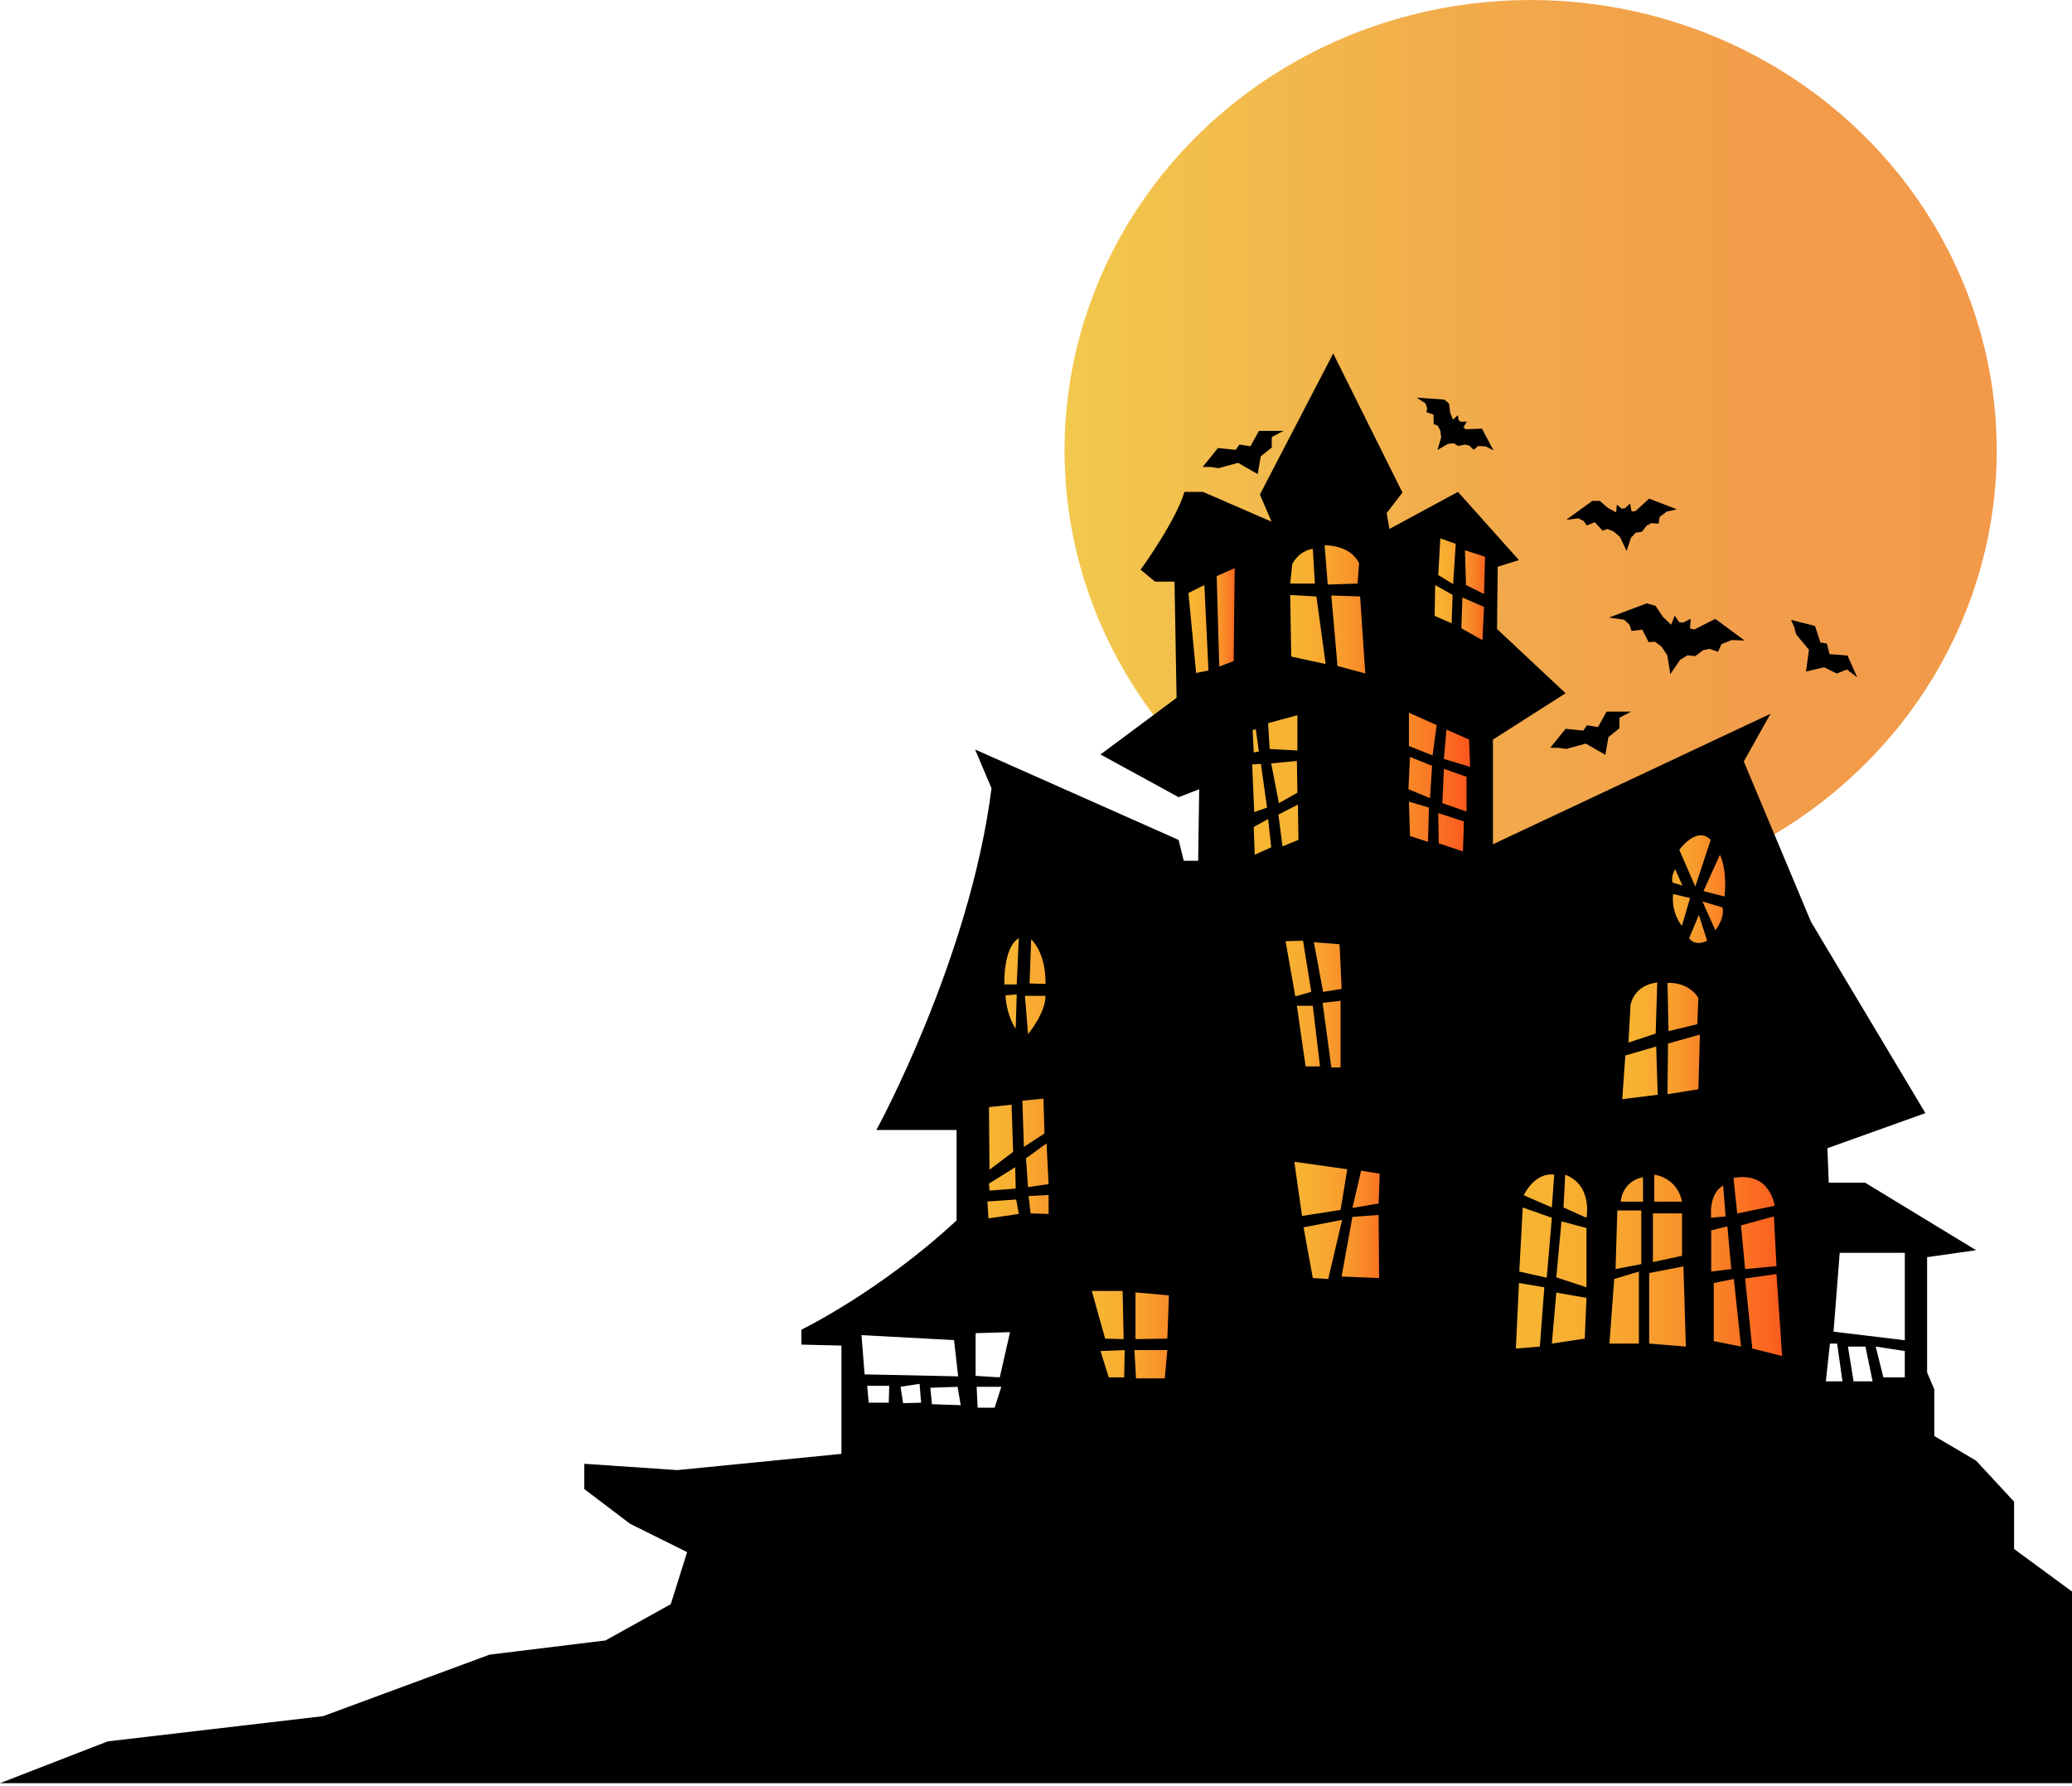 <?xml version="1.0" encoding="utf-8"?>
<!-- Generator: Adobe Illustrator 24.3.0, SVG Export Plug-In . SVG Version: 6.00 Build 0)  -->
<svg version="1.1" xmlns="http://www.w3.org/2000/svg" xmlns:xlink="http://www.w3.org/1999/xlink" x="0px" y="0px"
	 viewBox="0 0 844.89 728.28" style="enable-background:new 0 0 844.89 728.28;" xml:space="preserve">
<style type="text/css">
	.st0_new{display:none;}
	.st1_new{display:inline;fill:url(#SVGID_1_);}
	.st2-new{fill:url(#SVGID_2_new);}
	.st3_new{fill:url(#SVGID_3_new);}
	.st4_new{fill:url(#SVGID_4_);}
	.st5_new{fill:url(#SVGID_5_);}
	.st6_new{fill:url(#SVGID_6_);}
	.st7_new{fill:url(#SVGID_7_);}
	.st8_new{fill:url(#SVGID_8_);}
	.st9_new{fill:url(#SVGID_9_);}
	.st10_new{fill:url(#SVGID_10_);}
	.st11_new{fill:url(#SVGID_11_);}
	.st12_new{fill:url(#SVGID_12_);}
	.st13_new{fill:url(#SVGID_13_);}
	.st14_new{fill:url(#SVGID_14_);}
</style>
<g id="Layer_2" class="st0_new">
	<linearGradient id="SVGID_1_" gradientUnits="userSpaceOnUse" x1="359.42" y1="728.28" x2="359.42" y2="-71.72">
		<stop  offset="0" style="stop-color:#16222A"/>
		<stop  offset="7.920444e-03" style="stop-color:#17232B"/>
		<stop  offset="0.275" style="stop-color:#263D4A"/>
		<stop  offset="0.535" style="stop-color:#315161"/>
		<stop  offset="0.781" style="stop-color:#385C6E"/>
		<stop  offset="1" style="stop-color:#3A6073"/>
	</linearGradient>
	<rect x="-180.58" y="-71.72" class="st1_new" width="1080" height="800"/>
</g>
<g id="Layer_1">
	
		<linearGradient id="SVGID_2_new" gradientUnits="userSpaceOnUse" x1="463.642" y1="183.661" x2="830.965" y2="183.661" gradientTransform="matrix(-1.035 0 0 1 1293.952 0)">
		<stop  offset="0" style="stop-color:#F2994A"/>
		<stop  offset="0.274" style="stop-color:#F29E4A"/>
		<stop  offset="0.59" style="stop-color:#F2AC4B"/>
		<stop  offset="0.925" style="stop-color:#F2C34C"/>
		<stop  offset="1" style="stop-color:#F2C94C"/>
	</linearGradient>
	<ellipse class="st2-new" cx="624.14" cy="183.66" rx="190.05" ry="183.66"/>
	<g>
		
			<linearGradient id="SVGID_3_new" gradientUnits="userSpaceOnUse" x1="760.641" y1="255.063" x2="784.816" y2="255.063" gradientTransform="matrix(-1.035 0 0 1 1293.952 0)">
			<stop  offset="0" style="stop-color:#FC4A1A"/>
			<stop  offset="0.108" style="stop-color:#FB6520"/>
			<stop  offset="0.254" style="stop-color:#F98327"/>
			<stop  offset="0.409" style="stop-color:#F89A2C"/>
			<stop  offset="0.575" style="stop-color:#F8AA30"/>
			<stop  offset="0.76" style="stop-color:#F7B432"/>
			<stop  offset="1" style="stop-color:#F7B733"/>
		</linearGradient>
		<polygon class="st3_new" points="506.86,227.09 506.86,274.88 485.17,283.04 481.85,227.09 		"/>
		
			<linearGradient id="SVGID_4_" gradientUnits="userSpaceOnUse" x1="661.93" y1="243.264" x2="692.212" y2="243.264" gradientTransform="matrix(-1.035 0 0 1 1293.952 0)">
			<stop  offset="0" style="stop-color:#FC4A1A"/>
			<stop  offset="0.108" style="stop-color:#FB6520"/>
			<stop  offset="0.254" style="stop-color:#F98327"/>
			<stop  offset="0.409" style="stop-color:#F89A2C"/>
			<stop  offset="0.575" style="stop-color:#F8AA30"/>
			<stop  offset="0.76" style="stop-color:#F7B432"/>
			<stop  offset="1" style="stop-color:#F7B733"/>
		</linearGradient>
		<polygon class="st4_new" points="609,274.88 577.67,260.46 577.67,220.01 590.33,211.65 609,224.66 		"/>
		
			<linearGradient id="SVGID_5_" gradientUnits="userSpaceOnUse" x1="696.059" y1="498.422" x2="755.07" y2="498.422" gradientTransform="matrix(-1.035 0 0 1 1293.952 0)">
			<stop  offset="0" style="stop-color:#FC4A1A"/>
			<stop  offset="0.108" style="stop-color:#FB6520"/>
			<stop  offset="0.254" style="stop-color:#F98327"/>
			<stop  offset="0.409" style="stop-color:#F89A2C"/>
			<stop  offset="0.575" style="stop-color:#F8AA30"/>
			<stop  offset="0.76" style="stop-color:#F7B432"/>
			<stop  offset="1" style="stop-color:#F7B733"/>
		</linearGradient>
		<rect x="512.63" y="468.92" class="st5_new" width="61.06" height="59.01"/>
		
			<linearGradient id="SVGID_6_" gradientUnits="userSpaceOnUse" x1="771.953" y1="540.228" x2="830.965" y2="540.228" gradientTransform="matrix(-1.035 0 0 1 1293.952 0)">
			<stop  offset="0" style="stop-color:#FC4A1A"/>
			<stop  offset="0.108" style="stop-color:#FB6520"/>
			<stop  offset="0.254" style="stop-color:#F98327"/>
			<stop  offset="0.409" style="stop-color:#F89A2C"/>
			<stop  offset="0.575" style="stop-color:#F8AA30"/>
			<stop  offset="0.76" style="stop-color:#F7B432"/>
			<stop  offset="1" style="stop-color:#F7B733"/>
		</linearGradient>
		<rect x="434.09" y="510.72" class="st6_new" width="61.06" height="59.01"/>
		
			<linearGradient id="SVGID_7_" gradientUnits="userSpaceOnUse" x1="812.713" y1="472.696" x2="871.725" y2="472.696" gradientTransform="matrix(-1.035 0 0 1 1293.952 0)">
			<stop  offset="0" style="stop-color:#FC4A1A"/>
			<stop  offset="0.108" style="stop-color:#FB6520"/>
			<stop  offset="0.254" style="stop-color:#F98327"/>
			<stop  offset="0.409" style="stop-color:#F89A2C"/>
			<stop  offset="0.575" style="stop-color:#F8AA30"/>
			<stop  offset="0.76" style="stop-color:#F7B432"/>
			<stop  offset="1" style="stop-color:#F7B733"/>
		</linearGradient>
		<rect x="391.91" y="443.19" class="st7_new" width="61.06" height="59.01"/>
		
			<linearGradient id="SVGID_8_" gradientUnits="userSpaceOnUse" x1="806.925" y1="398.732" x2="865.936" y2="398.732" gradientTransform="matrix(-1.035 0 0 1 1293.952 0)">
			<stop  offset="0" style="stop-color:#FC4A1A"/>
			<stop  offset="0.108" style="stop-color:#FB6520"/>
			<stop  offset="0.254" style="stop-color:#F98327"/>
			<stop  offset="0.409" style="stop-color:#F89A2C"/>
			<stop  offset="0.575" style="stop-color:#F8AA30"/>
			<stop  offset="0.76" style="stop-color:#F7B432"/>
			<stop  offset="1" style="stop-color:#F7B733"/>
		</linearGradient>
		<rect x="397.9" y="369.23" class="st8_new" width="61.06" height="59.01"/>
		
			<linearGradient id="SVGID_9_" gradientUnits="userSpaceOnUse" x1="701.63" y1="409.022" x2="760.641" y2="409.022" gradientTransform="matrix(-1.035 0 0 1 1293.952 0)">
			<stop  offset="0" style="stop-color:#FC4A1A"/>
			<stop  offset="0.108" style="stop-color:#FB6520"/>
			<stop  offset="0.254" style="stop-color:#F98327"/>
			<stop  offset="0.409" style="stop-color:#F89A2C"/>
			<stop  offset="0.575" style="stop-color:#F8AA30"/>
			<stop  offset="0.76" style="stop-color:#F7B432"/>
			<stop  offset="1" style="stop-color:#F7B733"/>
		</linearGradient>
		<rect x="506.86" y="379.52" class="st9_new" width="61.06" height="59.01"/>
		
			<linearGradient id="SVGID_10_" gradientUnits="userSpaceOnUse" x1="696.059" y1="246.7" x2="755.07" y2="246.7" gradientTransform="matrix(-1.035 0 0 1 1293.952 0)">
			<stop  offset="0" style="stop-color:#FC4A1A"/>
			<stop  offset="0.108" style="stop-color:#FB6520"/>
			<stop  offset="0.254" style="stop-color:#F98327"/>
			<stop  offset="0.409" style="stop-color:#F89A2C"/>
			<stop  offset="0.575" style="stop-color:#F8AA30"/>
			<stop  offset="0.76" style="stop-color:#F7B432"/>
			<stop  offset="1" style="stop-color:#F7B733"/>
		</linearGradient>
		<rect x="512.63" y="217.19" class="st10_new" width="61.06" height="59.01"/>
		
			<linearGradient id="SVGID_11_" gradientUnits="userSpaceOnUse" x1="564.635" y1="423.814" x2="623.647" y2="423.814" gradientTransform="matrix(-1.035 0 0 1 1293.952 0)">
			<stop  offset="0" style="stop-color:#FC4A1A"/>
			<stop  offset="0.108" style="stop-color:#FB6520"/>
			<stop  offset="0.254" style="stop-color:#F98327"/>
			<stop  offset="0.409" style="stop-color:#F89A2C"/>
			<stop  offset="0.575" style="stop-color:#F8AA30"/>
			<stop  offset="0.76" style="stop-color:#F7B432"/>
			<stop  offset="1" style="stop-color:#F7B733"/>
		</linearGradient>
		<rect x="648.62" y="394.31" class="st11_new" width="61.06" height="59.01"/>
		
			<linearGradient id="SVGID_12_" gradientUnits="userSpaceOnUse" x1="557.399" y1="364.803" x2="616.41" y2="364.803" gradientTransform="matrix(-1.035 0 0 1 1293.952 0)">
			<stop  offset="0" style="stop-color:#FC4A1A"/>
			<stop  offset="0.108" style="stop-color:#FB6520"/>
			<stop  offset="0.254" style="stop-color:#F98327"/>
			<stop  offset="0.409" style="stop-color:#F89A2C"/>
			<stop  offset="0.575" style="stop-color:#F8AA30"/>
			<stop  offset="0.76" style="stop-color:#F7B432"/>
			<stop  offset="1" style="stop-color:#F7B733"/>
		</linearGradient>
		<rect x="656.11" y="335.3" class="st12_new" width="61.06" height="59.01"/>
		
			<linearGradient id="SVGID_13_" gradientUnits="userSpaceOnUse" x1="417.2" y1="319.709" x2="476.212" y2="319.709" gradientTransform="matrix(-1.758 0 0 1 1337.649 0)">
			<stop  offset="0" style="stop-color:#FC4A1A"/>
			<stop  offset="0.108" style="stop-color:#FB6520"/>
			<stop  offset="0.254" style="stop-color:#F98327"/>
			<stop  offset="0.409" style="stop-color:#F89A2C"/>
			<stop  offset="0.575" style="stop-color:#F8AA30"/>
			<stop  offset="0.76" style="stop-color:#F7B432"/>
			<stop  offset="1" style="stop-color:#F7B733"/>
		</linearGradient>
		<rect x="500.48" y="290.2" class="st13_new" width="103.74" height="59.01"/>
		
			<linearGradient id="SVGID_14_" gradientUnits="userSpaceOnUse" x1="755.159" y1="532.301" x2="946.168" y2="532.301" gradientTransform="matrix(-0.765 0 0 0.843 1314.349 71.48)">
			<stop  offset="0" style="stop-color:#FC4A1A"/>
			<stop  offset="0.108" style="stop-color:#FB6520"/>
			<stop  offset="0.254" style="stop-color:#F98327"/>
			<stop  offset="0.409" style="stop-color:#F89A2C"/>
			<stop  offset="0.575" style="stop-color:#F8AA30"/>
			<stop  offset="0.76" style="stop-color:#F7B432"/>
			<stop  offset="1" style="stop-color:#F7B733"/>
		</linearGradient>
		<rect x="590.33" y="464.1" class="st14_new" width="146.16" height="112.23"/>
		<path d="M43.92,710.1l87.85-10.29l67.88-25.08l47.25-5.79l26.62-14.79l6.66-21.22l-23.29-11.58l-18.64-14.15v-10.29l37.94,2.57
			l66.92-6.62V548.7l-16.35-0.4v-6.08c0,0,31.86-15.39,63.3-44.56v-36.87h-32.7c0,0,38.15-69.68,46.95-139.36l-6.71-15.8l83,36.87
			l2.1,8.51h5.87l0.42-29.17l-8.38,3.24l-31.86-17.42l31.02-23.09l-0.84-47.4h-7.96l-5.87-4.86c0,0,14.25-19.58,17.89-31.73h7.55
			l27.95,12.15l-4.75-11.07l29.9-57.53l28.23,56.72l-6.43,8.37l1.12,6.48l27.95-15.12l24.87,27.82l-8.66,2.7l-0.28,25.39l27.95,26.2
			l-29.62,18.91v42.67l113.19-53.21l-10.9,19.44l27.39,65.36l46.67,78.05l-39.97,14.31l0.56,14.04h14.81l45.27,27.55l-19.98,2.84v47
			l2.93,6.89v19.04l17.05,10.05l15.48,16.72v19.29L844.89,649v78.14H0L43.92,710.1z M598,330.94v-14.18l-9.22-3.24l-0.63,13.98
			L598,330.94z M586.47,331.55l0.21,12.36l9.85,3.24l0.42-12.15L586.47,331.55z M582.69,329.32l-8.17-2.43l0.42,13.98l7.34,2.43
			L582.69,329.32z M521.49,327.5l7.55-4.25l-0.21-12.96l-10.48,1.01L521.49,327.5z M517.09,333.98l-5.87,3.24l0.42,11.34l6.71-3.04
			L517.09,333.98z M521.28,332.16l1.68,12.96l6.5-2.63l-0.21-14.38L521.28,332.16z M524.21,383.81l3.98,22.48l6.5-1.82l-3.35-20.86
			L524.21,383.81z M528.82,410.14l3.56,24.71h5.87l-2.93-24.71H528.82z M539.52,404.47l7.55-1.21l-0.84-18.23l-10.48-0.81
			L539.52,404.47z M539.31,408.93l3.56,26.33h3.77v-27.14L539.31,408.93z M527.78,473.75l3.14,22.08l15.72-2.43l2.73-16.61
			L527.78,473.75z M531.55,500.49l3.77,20.66l6.29,0.4l5.66-24.11L531.55,500.49z M547.06,520.54l15.3,0.61l-0.21-25.73l-10.69,0.81
			L547.06,520.54z M408.3,565.51h-10.06l0.42,8.51h6.92L408.3,565.51z M375.6,571.99l-0.63-7.7l-7.76,1.22l1.05,6.68L375.6,571.99z
			 M362.61,565.1h-9.01l0.63,6.89h8.18L362.61,565.1z M389.02,546.47l-37.73-2.03l1.26,16l38.15,0.81L389.02,546.47z M390.48,565.51
			l-11.11,0.4l0.63,6.69l11.74,0.4L390.48,565.51z M397.82,561.05l9.85,0.61l4.19-18.43l-14.04,0.41V561.05z M403.27,451.47
			l0.21,25.52l9.64-7.29l-0.63-19.24L403.27,451.47z M413.96,475.98l-10.69,6.68l0.21,2.84l10.69-0.81L413.96,475.98z
			 M414.59,405.49l-4.61,0.41c0.63,8.91,4.19,13.57,4.19,13.57L414.59,405.49z M409.56,401.43h5.03l0.84-18.84
			C408.93,386.44,409.56,401.43,409.56,401.43z M414.38,489.14l-11.74,0.81l0.42,6.89l12.37-1.82L414.38,489.14z M417.52,467.67
			l8.38-5.47l-0.42-14.18l-8.59,0.81L417.52,467.67z M420.46,383l-0.63,18.03l6.5,0.2C426.54,388.27,420.46,383,420.46,383z
			 M417.94,406.09l1.26,15.6c0,0,7.13-8.51,7.13-15.6H417.94z M426.75,466.25l-8.39,6.08l0.84,11.75l8.38-1.22L426.75,466.25z
			 M427.59,487.32l-8.18,0.41l0.84,7.09l7.34,0.2V487.32z M457.77,526.42h-12.58l5.45,19.45l7.55,0.2L457.77,526.42z M448.76,550.93
			l3.35,10.73h6.29l0.21-11.14L448.76,550.93z M463.22,562.07h11.74l1.05-11.55h-13.42L463.22,562.07z M463.01,527.02v19.04l13-0.2
			l0.63-17.62L463.01,527.02z M491.1,238.57l-6.5,3.24l3.14,32.61l5.03-1.01L491.1,238.57z M496.13,234.93l1.05,36.87l5.87-2.23
			l0.42-37.88L496.13,234.93z M512.06,297.32l-1.26,0.41l0.42,9.11l2.1-0.4L512.06,297.32z M514.15,311.5l-3.56,0.2l0.84,19.45
			l5.24-1.82L514.15,311.5z M517.09,294.89l0.63,10.53l11.32,0.61v-14.38L517.09,294.89z M535.32,223.79
			c-6.08,1.01-8.38,6.28-8.38,6.28l-0.84,7.9h10.06L535.32,223.79z M526.1,242.62l0.42,25.12l14.04,3.04l-3.77-27.55L526.1,242.62z
			 M540.14,222.37l1.26,16l12.16-0.4l0.63-8.31C550.41,221.96,540.14,222.37,540.14,222.37z M554.61,243.23l-11.74-0.41l2.52,28.76
			l11.32,3.04L554.61,243.23z M555.03,477.39l-3.56,15.19l10.69-1.82l0.42-12.15L555.03,477.39z M583.11,325.47l0.84-13.17
			l-9.01-3.65l-0.63,13.17L583.11,325.47z M574.52,304.2l9.64,3.85l1.68-12.36l-11.32-5.06V304.2z M585,251.13l6.92,3.04l0.42-11.55
			l-7.13-4.05L585,251.13z M587.31,219.53l-0.84,14.99l6.08,3.65l1.05-16.41L587.31,219.53z M589.82,297.52l-1.05,11.95l10.69,3.24
			l-0.42-11.14L589.82,297.52z M595.9,256.2l8.59,4.86l0.63-13.57l-8.8-3.85L595.9,256.2z M597.37,224.39l0.42,14.18l7.34,3.65
			l0.42-15.19L597.37,224.39z M618.12,549.91l9.78-0.81l1.82-24.17l-10.34-1.75L618.12,549.91z M619.52,518.52l11.18,2.5l2.1-24.44
			l-11.88-4.19L619.52,518.52z M621.33,487.4l11.46,4.98l0.98-13.37C625.66,477.94,621.33,487.4,621.33,487.4z M632.79,547.89
			l13.42-2.03l0.7-16.61l-12.3-2.16L632.79,547.89z M634.61,520.88l12.3,4.05v-24.17l-10.2-2.7L634.61,520.88z M638.24,479.02
			l-0.7,13.37l9.36,4.19C646.9,496.57,649.56,483.34,638.24,479.02z M656.27,547.89h12.02v-29.37l-10.06,3.04L656.27,547.89z
			 M658.78,517.5l10.48-2.03V493.6h-9.78L658.78,517.5z M669.96,490.02v-10.03c-8.8,1.92-9.08,10.03-9.08,10.03H669.96z
			 M664.86,409.94l-0.84,15.19l11.11-3.65l0.63-20.86C665.91,401.84,664.86,409.94,664.86,409.94z M675.34,426.75l-12.58,3.65
			l-1.26,17.83l14.46-1.82L675.34,426.75z M692.74,373.07l-3.98,9.52c2.72,3.65,7.34,1.01,7.34,1.01L692.74,373.07z M699.45,379.35
			c0,0,3.98-4.86,2.93-9.32l-8.17-2.43L699.45,379.35z M689.17,366.19l-6.92-1.62c-0.84,7.9,3.56,12.96,3.56,12.96L689.17,366.19z
			 M680.16,425.54l-0.21,20.66l12.58-2.03l0.63-22.28L680.16,425.54z M674.57,490.02h11.32c-2.1-10.06-11.32-11.01-11.32-11.01
			V490.02z M674.01,494.81v19.85l11.88-2.57v-17.29H674.01z M686.45,516.42l-13.97,2.7v28.76l14.95,1.22L686.45,516.42z
			 M679.95,400.83l0.42,19.65l11.74-2.84l0.42-10.74C688.13,400.02,679.95,400.83,679.95,400.83z M682.05,359.91l3.98,1.21
			l-2.94-6.68C683.1,354.44,681.21,357.28,682.05,359.91z M684.77,346.54l6.5,14.99l6.29-19.04
			C691.9,336.61,684.77,346.54,684.77,346.54z M701.33,348.57l-6.71,14.79l8.59,2.23C703.22,365.58,704.48,355.25,701.33,348.57z
			 M702.66,483.47c-6.16,3.39-4.89,13.1-4.89,13.1l5.87-0.54L702.66,483.47z M704.37,500.08l-6.6,1.62v16.81l8.17-1.01
			L704.37,500.08z M698.82,523.17v23.7l11.11,2.23l-2.93-27.55L698.82,523.17z M706.85,480.37l1.54,14.45l15.23-3.11
			C723.62,491.71,721.94,477.53,706.85,480.37z M723.34,496.03l-13.42,3.65l1.68,17.83l12.79-1.21L723.34,496.03z M724.39,519.53
			l-12.79,1.82l2.93,28.56l12.16,3.04L724.39,519.53z M744.51,563.28h6.78l-2.17-15.39h-2.93L744.51,563.28z M776.72,510.88h-26.55
			l-2.52,32.14l29.07,3.51V510.88z M753.52,549.1l2.31,14.18h7.76l-2.93-14.18H753.52z M776.72,550.93l-11.88-1.82l3.14,12.56h8.73
			V550.93z"/>
		<polygon points="711.4,261.2 699.43,252.36 690.93,256.68 689.1,256.29 689.43,252.31 686.34,253.88 684.72,253.69 682.88,251.05 
			681.43,254.74 678.04,251.49 675.05,247.02 671.46,246.04 656.11,251.82 662.3,252.72 664.48,254.8 665.27,257.28 669.65,256.76 
			672.27,261.88 674.82,261.67 677.54,263.71 679.84,267.21 681.12,274.88 685.1,269.05 688.12,267.2 691.22,267.57 694.48,265.14 
			697.08,264.59 700.54,265.79 701.98,262.65 706.14,261 		"/>
		<polygon points="609,183.66 604.29,174.79 597.72,175.04 596.71,174.28 598.13,171.92 595.74,172.01 594.79,171.43 594.46,169.28 
			592.43,171.15 591.34,168.17 590.85,164.56 588.92,162.94 577.67,162.15 581.23,164.46 581.94,166.37 581.67,168.12 
			584.54,169.05 584.61,172.96 586.24,173.56 587.3,175.59 587.66,178.4 586.12,183.51 590.36,181.04 592.78,180.75 594.59,181.86 
			597.34,181.28 599.12,181.69 600.9,183.41 602.73,181.88 605.81,182.04 		"/>
		<polygon points="683.75,207.69 672.47,203.32 666.82,208.46 665.31,208.53 664.68,205.37 662.63,207.23 661.32,207.43 
			659.3,205.76 659,208.94 655.64,207.11 652.32,204.26 649.31,204.25 638.66,211.96 643.68,211.36 645.84,212.52 647,214.28 
			650.3,212.96 653.48,216.4 655.42,215.71 657.99,216.72 660.56,218.96 663.27,224.66 665.06,219.29 666.99,217.22 669.49,216.86 
			671.48,214.29 673.38,213.32 676.34,213.53 676.75,210.79 679.62,208.63 		"/>
		<polygon points="665.09,290.2 660.35,292.69 660.35,296.96 655.86,300.58 654.61,307.81 646.62,303.23 638.64,305.4 
			635.39,304.92 632.15,304.92 638.39,297.2 645.62,297.92 647.12,295.75 651.61,296.48 655.11,290.2 		"/>
		<polygon points="523.33,175.72 518.59,178.21 518.59,182.47 514.1,186.09 512.85,193.33 504.86,188.74 496.88,190.92 
			493.63,190.43 490.39,190.43 496.63,182.71 503.87,183.44 505.36,181.27 509.86,181.99 513.35,175.72 		"/>
		<polygon points="757.31,276.21 753.07,272.98 749.02,274.66 743.8,272.1 736.43,273.85 737.63,264.95 732.42,258.72 
			731.59,255.65 730.31,252.77 740.11,255.26 742.28,261.97 744.94,262.44 746.03,266.72 753.37,267.34 		"/>
	</g>
</g>
</svg>
